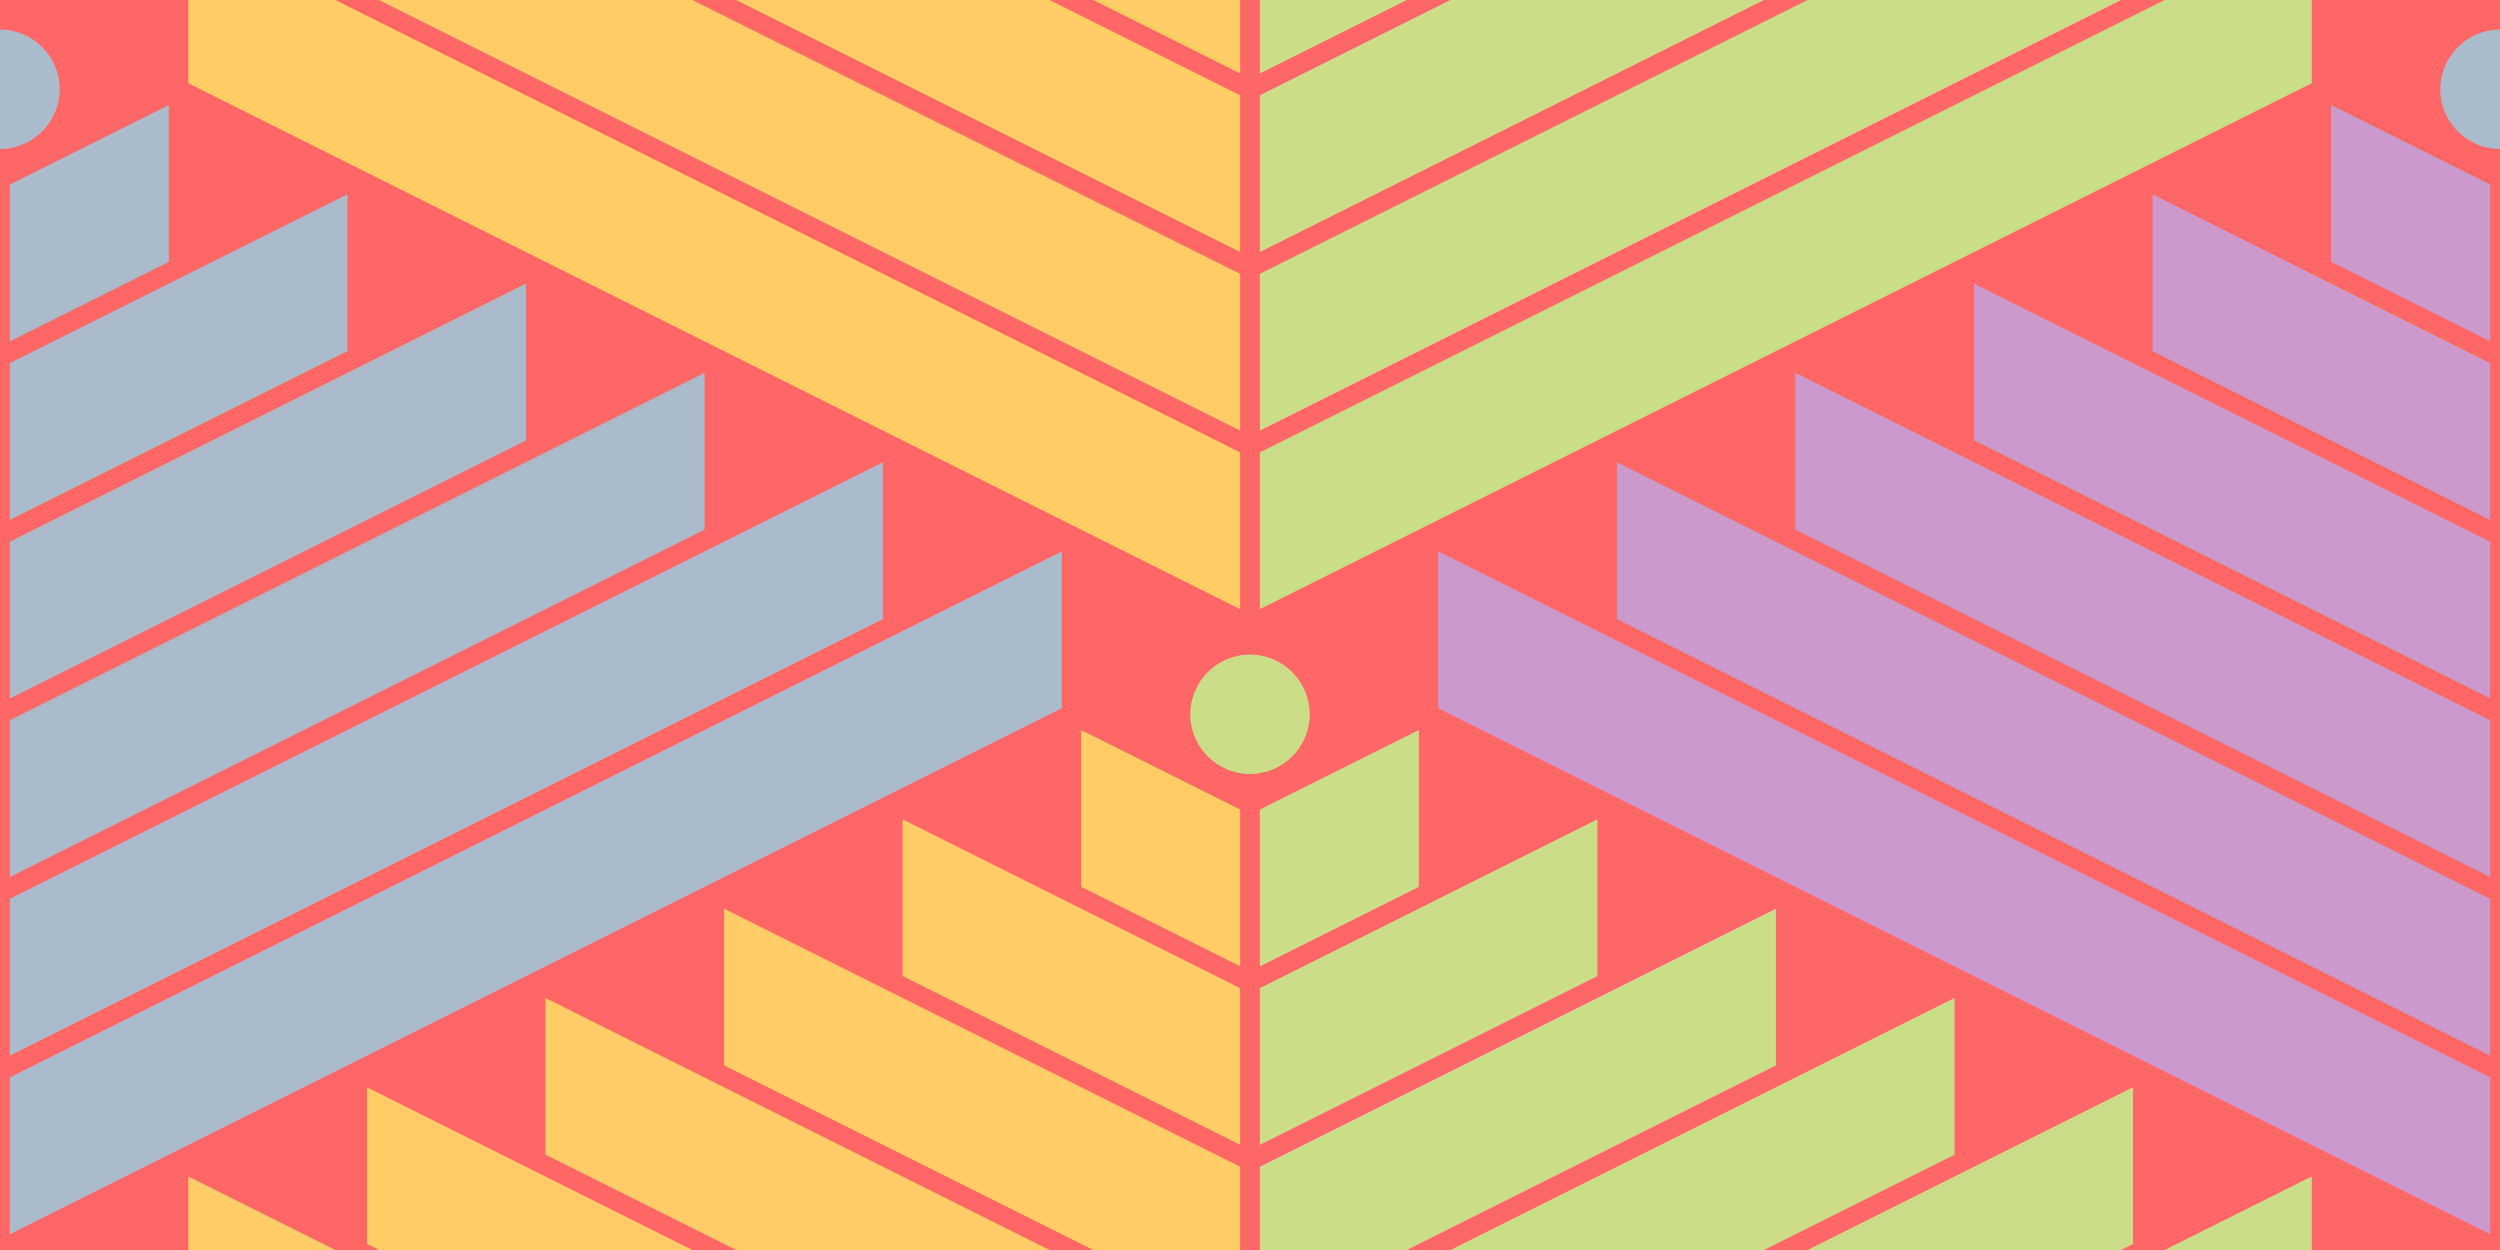 <?xml version="1.0" encoding="utf-8"?>
<!-- Generator: Adobe Illustrator 15.0.0, SVG Export Plug-In  -->
<!DOCTYPE svg PUBLIC "-//W3C//DTD SVG 1.1//EN" "http://www.w3.org/Graphics/SVG/1.1/DTD/svg11.dtd">
<svg version="1.1"
	 xmlns="http://www.w3.org/2000/svg" xmlns:xlink="http://www.w3.org/1999/xlink" xmlns:a="http://ns.adobe.com/AdobeSVGViewerExtensions/3.0/"
	 x="0px" y="0px" width="252px" height="126px" viewBox="6 60 252 126"
	 style="overflow:visible;enable-background:new 6 60 252 126;" xml:space="preserve">
<style type="text/css">
<![CDATA[
	.st0{fill: #f66;}
	.st1{fill: #c9c;}
	.st4{fill: #abc;}
	.st2{fill: #fc6;}
	.st3{fill: #cd8;}
]]>
</style>
<defs>
</defs>
<rect x="6" y="60" class="st0" width="252" height="126"/>
<g id="left_6_">
	<g>
		<g>
			<polygon class="st2" points="115,23.382 115,7.618 131,15.618 131,31.382 			"/>
			<polygon class="st2" points="115,23.382 115,7.618 131,15.618 131,31.382 			"/>
		</g>
		<g>
			<polygon class="st2" points="97,32.382 97,16.618 131,33.618 131,49.382 			"/>
			<polygon class="st2" points="97,32.382 97,16.618 131,33.618 131,49.382 			"/>
		</g>
		<g>
			<polygon class="st2" points="79,41.382 79,25.618 131,51.618 131,67.382 			"/>
			<polygon class="st2" points="79,41.382 79,25.618 131,51.618 131,67.382 			"/>
		</g>
		<g>
			<polygon class="st2" points="61,50.382 61,34.618 131,69.618 131,85.382 			"/>
			<polygon class="st2" points="61,50.382 61,34.618 131,69.618 131,85.382 			"/>
		</g>
		<g>
			<polygon class="st2" points="43,59.382 43,43.618 131,87.618 131,103.382 			"/>
			<polygon class="st2" points="43,59.382 43,43.618 131,87.618 131,103.382 			"/>
		</g>
		<g>
			<polygon class="st2" points="25,68.382 25,52.618 131,105.618 131,121.382 			"/>
			<polygon class="st2" points="25,68.382 25,52.618 131,105.618 131,121.382 			"/>
		</g>
	</g>
</g>
<g id="right_7_">
	<g>
		<g>
			<polygon class="st3" points="133,15.618 149,7.618 149,23.382 133,31.382 			"/>
			<polygon class="st3" points="133,15.618 149,7.618 149,23.382 133,31.382 			"/>
		</g>
		<g>
			<polygon class="st3" points="133,33.618 167,16.618 167,32.382 133,49.382 			"/>
			<polygon class="st3" points="133,33.618 167,16.618 167,32.382 133,49.382 			"/>
		</g>
		<g>
			<polygon class="st3" points="133,51.618 185,25.618 185,41.382 133,67.382 			"/>
			<polygon class="st3" points="133,51.618 185,25.618 185,41.382 133,67.382 			"/>
		</g>
		<g>
			<polygon class="st3" points="133,69.618 203,34.618 203,50.382 133,85.382 			"/>
			<polygon class="st3" points="133,69.618 203,34.618 203,50.382 133,85.382 			"/>
		</g>
		<g>
			<polygon class="st3" points="133,87.618 221,43.618 221,59.382 133,103.382 			"/>
			<polygon class="st3" points="133,87.618 221,43.618 221,59.382 133,103.382 			"/>
		</g>
		<g>
			<polygon class="st3" points="133,105.618 239,52.618 239,68.382 133,121.382 			"/>
			<polygon class="st3" points="133,105.618 239,52.618 239,68.382 133,121.382 			"/>
		</g>
		<g>
			<path class="st3" d="M132,12c-3.309,0-6-2.691-6-6s2.691-6,6-6s6,2.691,6,6S135.309,12,132,12z"/>
			<path class="st3" d="M132,12c-3.309,0-6-2.691-6-6s2.691-6,6-6s6,2.691,6,6S135.309,12,132,12z"/>
		</g>
	</g>
</g>
<g id="left_5_">
	<g>
		<g>
			<polygon class="st2" points="115,149.382 115,133.618 131,141.618 131,157.382 			"/>
			<polygon class="st2" points="115,149.382 115,133.618 131,141.618 131,157.382 			"/>
		</g>
		<g>
			<polygon class="st2" points="97,158.382 97,142.618 131,159.618 131,175.382 			"/>
			<polygon class="st2" points="97,158.382 97,142.618 131,159.618 131,175.382 			"/>
		</g>
		<g>
			<polygon class="st2" points="79,167.382 79,151.618 131,177.618 131,193.382 			"/>
			<polygon class="st2" points="79,167.382 79,151.618 131,177.618 131,193.382 			"/>
		</g>
		<g>
			<polygon class="st2" points="61,176.382 61,160.618 131,195.618 131,211.382 			"/>
			<polygon class="st2" points="61,176.382 61,160.618 131,195.618 131,211.382 			"/>
		</g>
		<g>
			<polygon class="st2" points="43,185.382 43,169.618 131,213.618 131,229.382 			"/>
			<polygon class="st2" points="43,185.382 43,169.618 131,213.618 131,229.382 			"/>
		</g>
		<g>
			<polygon class="st2" points="25,194.382 25,178.618 131,231.618 131,247.382 			"/>
			<polygon class="st2" points="25,194.382 25,178.618 131,231.618 131,247.382 			"/>
		</g>
	</g>
</g>
<g id="right_6_">
	<g>
		<g>
			<polygon class="st3" points="133,141.618 149,133.618 149,149.382 133,157.382 			"/>
			<polygon class="st3" points="133,141.618 149,133.618 149,149.382 133,157.382 			"/>
		</g>
		<g>
			<polygon class="st3" points="133,159.618 167,142.618 167,158.382 133,175.382 			"/>
			<polygon class="st3" points="133,159.618 167,142.618 167,158.382 133,175.382 			"/>
		</g>
		<g>
			<polygon class="st3" points="133,177.618 185,151.618 185,167.382 133,193.382 			"/>
			<polygon class="st3" points="133,177.618 185,151.618 185,167.382 133,193.382 			"/>
		</g>
		<g>
			<polygon class="st3" points="133,195.618 203,160.618 203,176.382 133,211.382 			"/>
			<polygon class="st3" points="133,195.618 203,160.618 203,176.382 133,211.382 			"/>
		</g>
		<g>
			<polygon class="st3" points="133,213.618 221,169.618 221,185.382 133,229.382 			"/>
			<polygon class="st3" points="133,213.618 221,169.618 221,185.382 133,229.382 			"/>
		</g>
		<g>
			<polygon class="st3" points="133,231.618 239,178.618 239,194.382 133,247.382 			"/>
			<polygon class="st3" points="133,231.618 239,178.618 239,194.382 133,247.382 			"/>
		</g>
		<g>
			<path class="st3" d="M132,138c-3.309,0-6-2.691-6-6s2.691-6,6-6s6,2.691,6,6S135.309,138,132,138z"/>
			<path class="st3" d="M132,138c-3.309,0-6-2.691-6-6s2.691-6,6-6s6,2.691,6,6S135.309,138,132,138z"/>
		</g>
	</g>
</g>
<g id="left_4_">
	<g>
		<g>
			<polygon class="st1" points="241,86.382 241,70.618 257,78.618 257,94.382 			"/>
			<polygon class="st1" points="241,86.382 241,70.618 257,78.618 257,94.382 			"/>
		</g>
		<g>
			<polygon class="st1" points="223,95.382 223,79.618 257,96.618 257,112.382 			"/>
			<polygon class="st1" points="223,95.382 223,79.618 257,96.618 257,112.382 			"/>
		</g>
		<g>
			<polygon class="st1" points="205,104.382 205,88.618 257,114.618 257,130.382 			"/>
			<polygon class="st1" points="205,104.382 205,88.618 257,114.618 257,130.382 			"/>
		</g>
		<g>
			<polygon class="st1" points="187,113.382 187,97.618 257,132.618 257,148.382 			"/>
			<polygon class="st1" points="187,113.382 187,97.618 257,132.618 257,148.382 			"/>
		</g>
		<g>
			<polygon class="st1" points="169,122.382 169,106.618 257,150.618 257,166.382 			"/>
			<polygon class="st1" points="169,122.382 169,106.618 257,150.618 257,166.382 			"/>
		</g>
		<g>
			<polygon class="st1" points="151,131.382 151,115.618 257,168.618 257,184.382 			"/>
			<polygon class="st1" points="151,131.382 151,115.618 257,168.618 257,184.382 			"/>
		</g>
	</g>
</g>
<g id="right_5_">
	<g>
		<g>
			<polygon class="st4" points="259,78.618 275,70.618 275,86.382 259,94.382 			"/>
			<polygon class="st4" points="259,78.618 275,70.618 275,86.382 259,94.382 			"/>
		</g>
		<g>
			<polygon class="st4" points="259,96.618 293,79.618 293,95.382 259,112.382 			"/>
			<polygon class="st4" points="259,96.618 293,79.618 293,95.382 259,112.382 			"/>
		</g>
		<g>
			<polygon class="st4" points="259,114.618 311,88.618 311,104.382 259,130.382 			"/>
			<polygon class="st4" points="259,114.618 311,88.618 311,104.382 259,130.382 			"/>
		</g>
		<g>
			<polygon class="st4" points="259,132.618 329,97.618 329,113.382 259,148.382 			"/>
			<polygon class="st4" points="259,132.618 329,97.618 329,113.382 259,148.382 			"/>
		</g>
		<g>
			<polygon class="st4" points="259,150.618 347,106.618 347,122.382 259,166.382 			"/>
			<polygon class="st4" points="259,150.618 347,106.618 347,122.382 259,166.382 			"/>
		</g>
		<g>
			<polygon class="st4" points="259,168.618 365,115.618 365,131.382 259,184.382 			"/>
			<polygon class="st4" points="259,168.618 365,115.618 365,131.382 259,184.382 			"/>
		</g>
		<g>
			<path class="st4" d="M258,75c-3.309,0-6-2.691-6-6s2.691-6,6-6s6,2.691,6,6S261.309,75,258,75z"/>
			<path class="st4" d="M258,75c-3.309,0-6-2.691-6-6s2.691-6,6-6s6,2.691,6,6S261.309,75,258,75z"/>
		</g>
	</g>
</g>
<g id="right_4_">
	<g>
		<g>
			<polygon class="st4" points="7,78.618 23,70.618 23,86.382 7,94.382 			"/>
			<polygon class="st4" points="7,78.618 23,70.618 23,86.382 7,94.382 			"/>
		</g>
		<g>
			<polygon class="st4" points="7,96.618 41,79.618 41,95.382 7,112.382 			"/>
			<polygon class="st4" points="7,96.618 41,79.618 41,95.382 7,112.382 			"/>
		</g>
		<g>
			<polygon class="st4" points="7,114.618 59,88.618 59,104.382 7,130.382 			"/>
			<polygon class="st4" points="7,114.618 59,88.618 59,104.382 7,130.382 			"/>
		</g>
		<g>
			<polygon class="st4" points="7,132.618 77,97.618 77,113.382 7,148.382 			"/>
			<polygon class="st4" points="7,132.618 77,97.618 77,113.382 7,148.382 			"/>
		</g>
		<g>
			<polygon class="st4" points="7,150.618 95,106.618 95,122.382 7,166.382 			"/>
			<polygon class="st4" points="7,150.618 95,106.618 95,122.382 7,166.382 			"/>
		</g>
		<g>
			<polygon class="st4" points="7,168.618 113,115.618 113,131.382 7,184.382 			"/>
			<polygon class="st4" points="7,168.618 113,115.618 113,131.382 7,184.382 			"/>
		</g>
		<g>
			<path class="st4" d="M6,75c-3.309,0-6-2.691-6-6s2.691-6,6-6s6,2.691,6,6S9.309,75,6,75z"/>
			<path class="st4" d="M6,75c-3.309,0-6-2.691-6-6s2.691-6,6-6s6,2.691,6,6S9.309,75,6,75z"/>
		</g>
	</g>
</g>
</svg>
